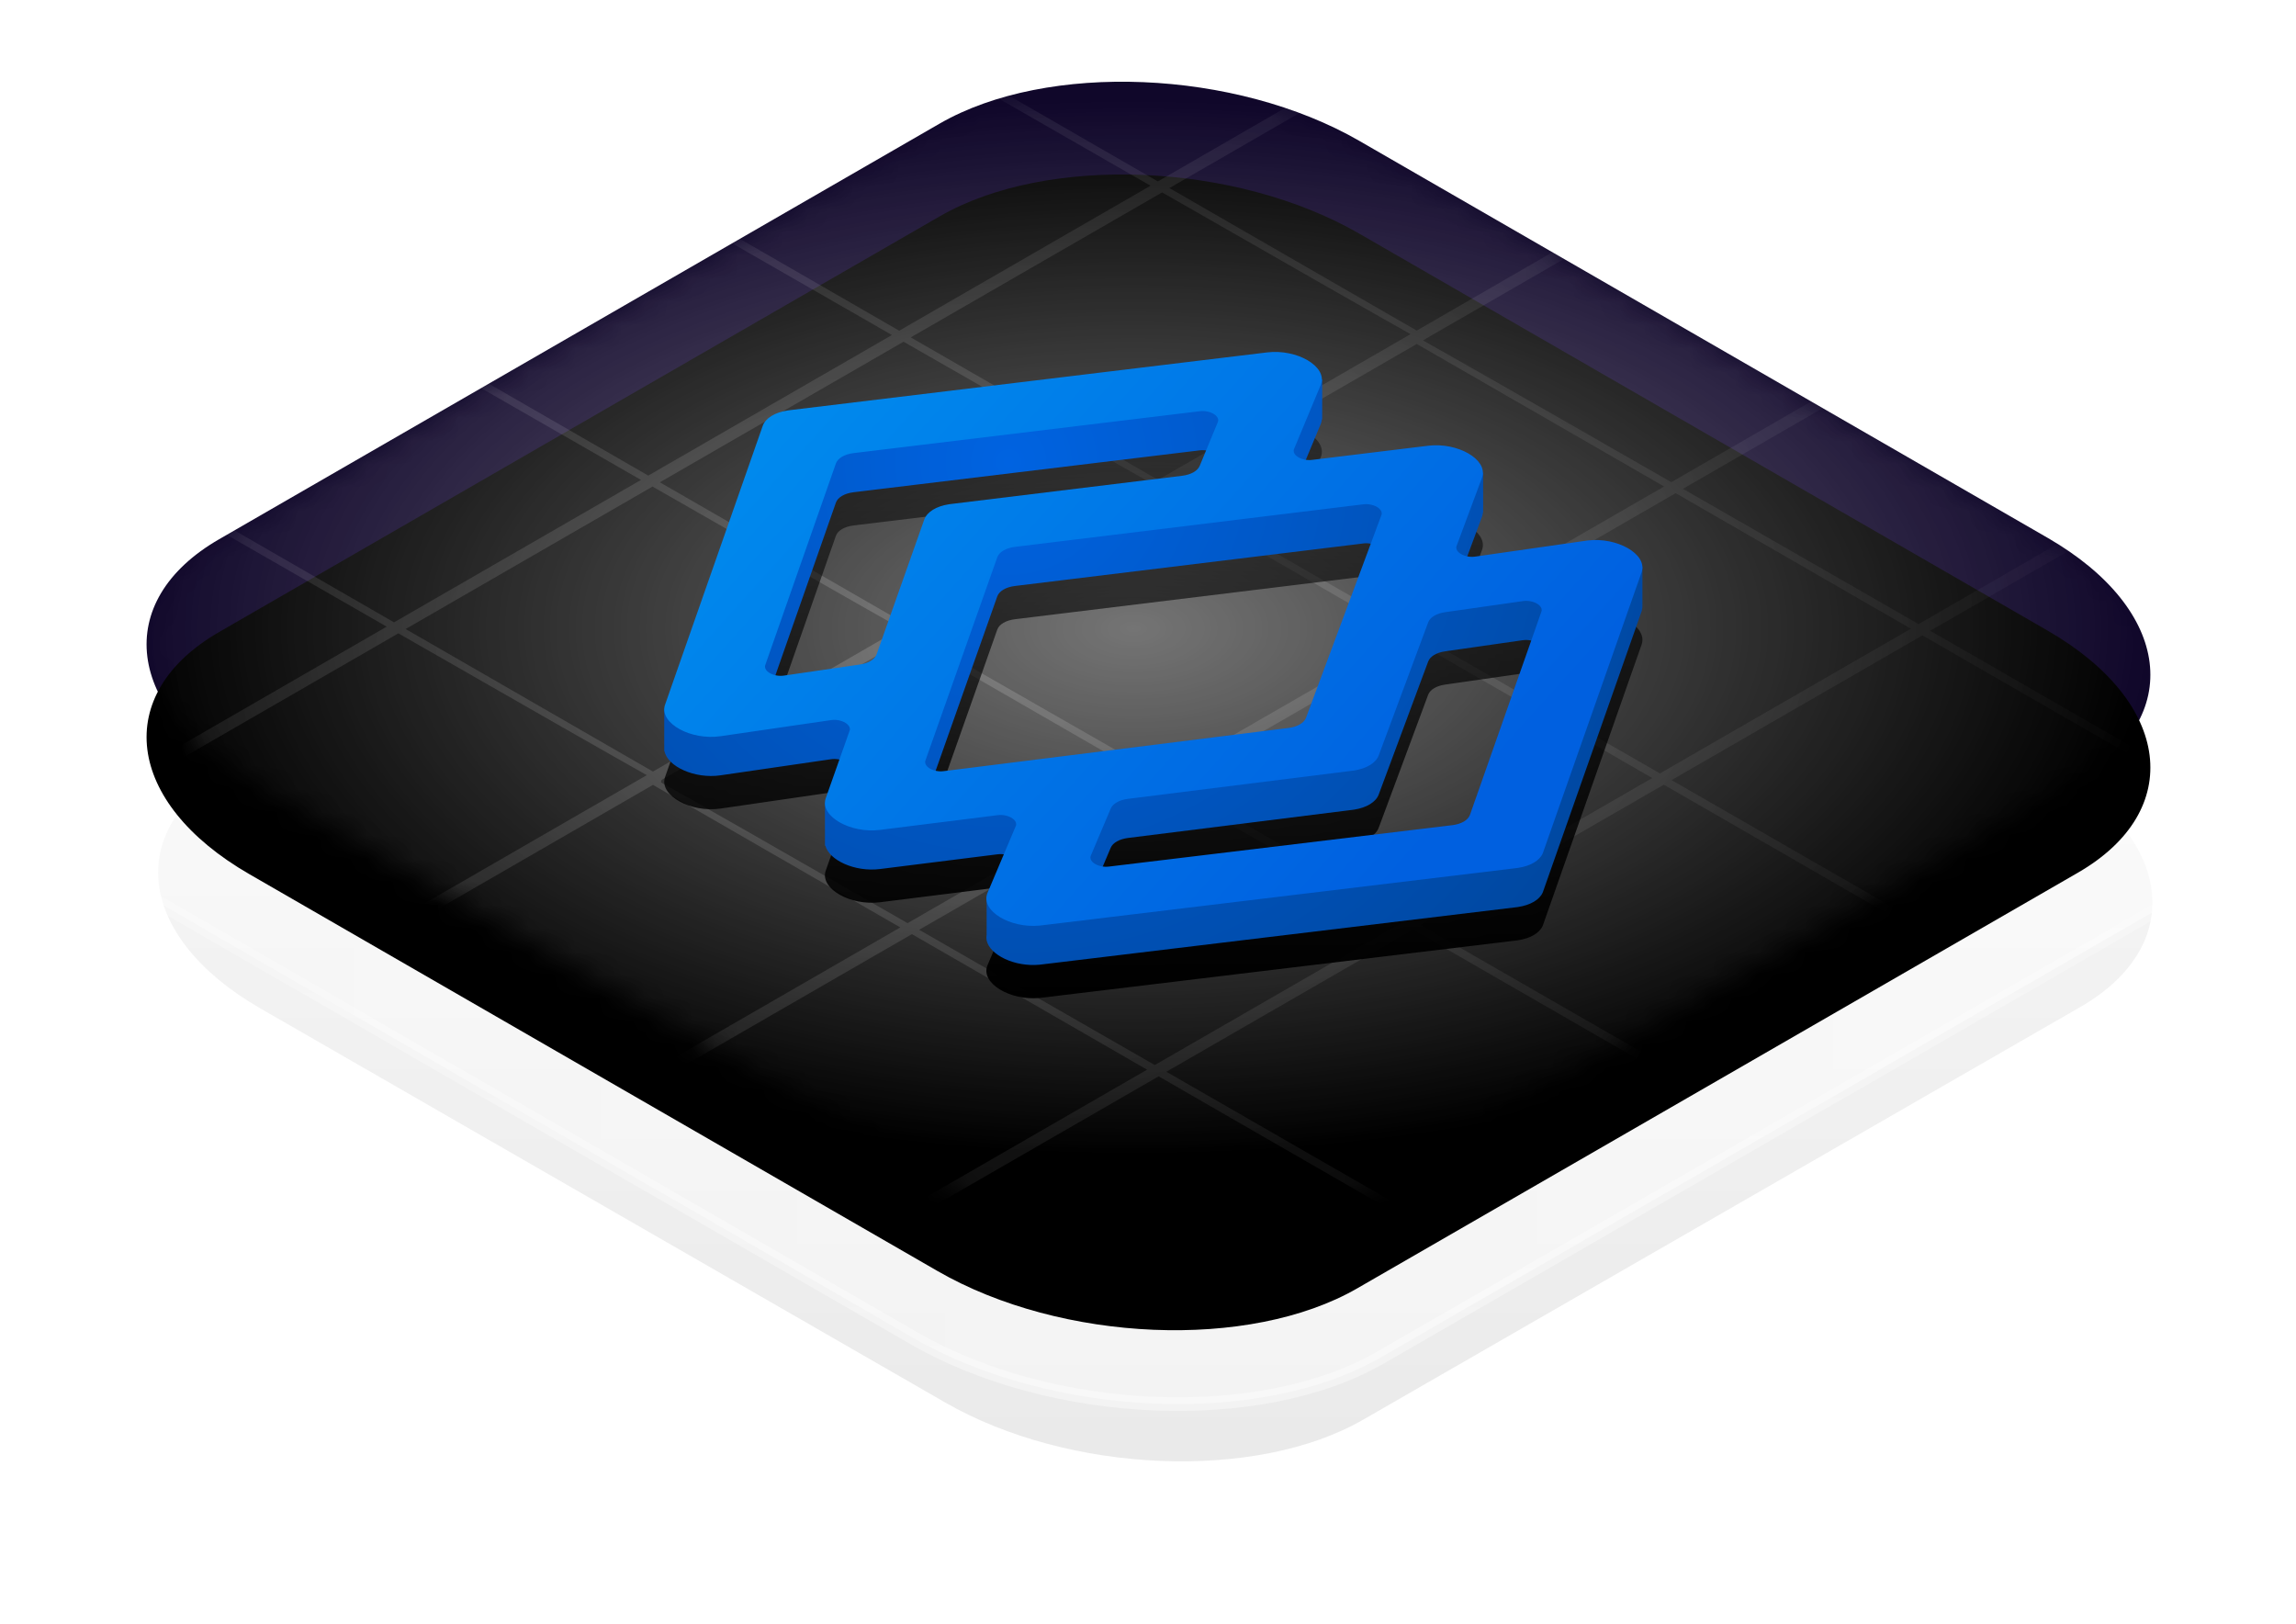 <svg xmlns="http://www.w3.org/2000/svg" xmlns:xlink="http://www.w3.org/1999/xlink" width="99" height="70" viewBox="0 0 99 70">
    <defs>
        <linearGradient id="62e5eq3mza" x1="50%" x2="50%" y1="0%" y2="100%">
            <stop offset="0%" stop-opacity=".053"/>
            <stop offset="100%" stop-opacity=".941"/>
        </linearGradient>
        <linearGradient id="lokhx5e7od" x1=".702%" x2="98.733%" y1="50%" y2="50%">
            <stop offset="0%" stop-color="#FFF" stop-opacity=".639"/>
            <stop offset="100%" stop-color="#FFF"/>
        </linearGradient>
        <linearGradient id="5q2h7vkjac" x1="50%" x2="50%" y1=".257%" y2="100%">
            <stop offset="0%" stop-color="#FFF" stop-opacity="0"/>
            <stop offset="100%" stop-color="#FFF" stop-opacity=".4"/>
        </linearGradient>
        <linearGradient id="awdoc4l7xf" x1="1.358%" x2="100%" y1="50%" y2="50%">
            <stop offset="0%" stop-color="#FFF" stop-opacity=".7"/>
            <stop offset="100%" stop-color="#FFF" stop-opacity=".9"/>
        </linearGradient>
        <linearGradient id="8gwst418xe" x1="50%" x2="50%" y1=".257%" y2="100%">
            <stop offset="0%" stop-color="#FFF" stop-opacity="0"/>
            <stop offset="100%" stop-color="#FFF"/>
        </linearGradient>
        <linearGradient id="81l32pqvyn" x1="62.212%" x2="62.212%" y1="0%" y2="100%">
            <stop offset="0%" stop-opacity=".4"/>
            <stop offset="100%"/>
        </linearGradient>
        <linearGradient id="pvkzvtkypq" x1="-24.51%" x2="87.453%" y1="8.023%" y2="67.209%">
            <stop offset="0%" stop-color="#0099F2"/>
            <stop offset="100%" stop-color="#0060E0"/>
        </linearGradient>
        <filter id="05zjnss12b" width="114.3%" height="124.8%" x="-7.1%" y="-12.4%" filterUnits="objectBoundingBox">
            <feGaussianBlur in="SourceGraphic" stdDeviation="2.045"/>
        </filter>
        <filter id="g00vfnm7mh" width="105.8%" height="110%" x="-2.9%" y="-5%" filterUnits="objectBoundingBox">
            <feGaussianBlur in="SourceAlpha" result="shadowBlurInner1" stdDeviation=".5"/>
            <feOffset dy="4" in="shadowBlurInner1" result="shadowOffsetInner1"/>
            <feComposite in="shadowOffsetInner1" in2="SourceAlpha" k2="-1" k3="1" operator="arithmetic" result="shadowInnerInner1"/>
            <feColorMatrix in="shadowInnerInner1" values="0 0 0 0 0 0 0 0 0 0 0 0 0 0 0 0 0 0 0.5 0"/>
        </filter>
        <filter id="f43xoah16k">
            <feColorMatrix in="SourceGraphic" values="0 0 0 0 0 0 0 0 0 0.376 0 0 0 0 0.878 0 0 0 1 0"/>
        </filter>
        <filter id="09xfkniapo" width="121.8%" height="137.2%" x="-10.9%" y="-18.6%" filterUnits="objectBoundingBox">
            <feGaussianBlur in="SourceGraphic" stdDeviation="1.534"/>
        </filter>
        <radialGradient id="43p71fszrj" cx="48.18%" cy="52.179%" r="29.45%" fx="48.18%" fy="52.179%" gradientTransform="matrix(-.574 .107 -.04 -.65 .78 .81)">
            <stop offset="0%" stop-color="#FFF"/>
            <stop offset="99.137%" stop-color="#FFF" stop-opacity="0"/>
            <stop offset="100%" stop-color="#CC7613" stop-opacity="0"/>
        </radialGradient>
        <radialGradient id="gic4asbqhm" cx="50%" cy="56.122%" r="43.878%" fx="50%" fy="56.122%" gradientTransform="matrix(0 1 -1.047 0 1.087 .061)">
            <stop offset="0%" stop-color="#FFF" stop-opacity=".622"/>
            <stop offset="100%" stop-color="#FFF" stop-opacity="0"/>
        </radialGradient>
        <radialGradient id="gmosdqbxup" cx="35.099%" cy="14.039%" r="146.017%" fx="35.099%" fy="14.039%" gradientTransform="scale(.599 1) rotate(42.052 .469 .447)">
            <stop offset="0%" stop-color="#0063E1"/>
            <stop offset="100%" stop-color="#004191"/>
        </radialGradient>
        <ellipse id="ny68mv7c9l" cx="48.175" cy="25.76" rx="48.175" ry="25.76"/>
        <path id="0m816cezjg" d="M52.3 2.554c-5.354-3.087-13.465-3.423-18.102-.75L3.13 19.723c-4.637 2.674-4.054 7.351 1.3 10.439L34.1 47.27c5.354 3.088 13.465 3.424 18.101.75l31.07-17.917c4.636-2.674 4.054-7.351-1.3-10.439L52.3 2.555z"/>
    </defs>
    <g fill="none" fill-rule="evenodd">
        <g>
            <g>
                <g>
                    <path fill="url(#62e5eq3mza)" d="M57.35 15.31c-5.327-3.066-13.4-3.4-18.014-.745l-30.92 17.79C3.8 35.01 4.38 39.654 9.708 42.72l29.53 16.99c5.327 3.065 13.4 3.398 18.014.743l30.92-17.79c4.615-2.654 4.036-7.299-1.293-10.364l-29.53-16.99z" filter="url(#05zjnss12b)" opacity=".3" transform="translate(-107 -285) translate(108 285) translate(.52 .755)"/>
                    <path fill="url(#lokhx5e7od)" fill-opacity=".5" stroke="url(#5q2h7vkjac)" stroke-width=".589" d="M58.11 7.255c-5.948-3.43-14.96-3.803-20.112-.832L3.478 26.33c-5.152 2.971-4.505 8.168 1.444 11.599L37.889 56.94c5.949 3.43 14.96 3.804 20.113.833l34.52-19.908c5.152-2.97 4.505-8.168-1.444-11.599L58.111 7.255z" transform="translate(-107 -285) translate(108 285) translate(.52 .755)"/>
                    <path fill="url(#awdoc4l7xf)" stroke="url(#8gwst418xe)" stroke-width=".589" d="M58.11 2.838c-5.948-3.43-14.96-3.803-20.112-.833L3.478 21.913c-5.152 2.971-4.505 8.168 1.444 11.599l32.967 19.012c5.949 3.43 14.96 3.803 20.113.833l34.52-19.908c5.152-2.971 4.505-8.168-1.444-11.599L58.111 2.838z" opacity=".9" transform="translate(-107 -285) translate(108 285) translate(.52 .755)"/>
                    <g transform="translate(-107 -285) translate(108 285) translate(.52 .755) translate(4.8 2.768)">
                        <mask id="uospg8dv2i" fill="#fff">
                            <use xlink:href="#0m816cezjg"/>
                        </mask>
                        <g>
                            <use fill="#10072A" xlink:href="#0m816cezjg"/>
                            <use fill="#000" filter="url(#g00vfnm7mh)" xlink:href="#0m816cezjg"/>
                        </g>
                        <g fill="url(#43p71fszrj)" fill-rule="nonzero" mask="url(#uospg8dv2i)" opacity=".166">
                            <path d="M294.763.176c.409.21.368.363.249.431L164.449 75.97l10.142 5.843L305.447 6.28c.41.21.368.363.25.431L175.09 82.1l10.663 6.144 130.759-75.477c.41.21.368.363.25.432L186.02 88.667l.143.08c1.337.749 4.817 2.734 10.44 5.958l.13.074 130.845-75.525c.41.21.368.363.25.432l-130.596 75.38c2.862 1.64 6.248 3.585 10.16 5.832l130.87-75.54c.41.211.369.364.25.433l-130.62 75.395.29.166c21.244 12.206 57.437 33.044 108.58 62.514.099.057.143.173.116.279l-.026.061c-.041.073-36.473-20.868-109.293-62.822l-10.818 6.239c21.192 12.175 57.51 33.085 108.954 62.73.12.068.16.22.092.34-.042.072-36.502-20.885-109.38-62.872l-10.488 6.047c21.226 12.195 57.463 33.058 108.71 62.59.12.068.16.22.092.34-.042.072-36.42-20.838-109.136-62.731l-10.626 6.13c21.188 12.172 57.517 33.088 108.986 62.747.12.069.16.221.091.34-.042.073-36.512-20.89-109.411-62.89l-10.488 6.047c21.222 12.193 57.47 33.062 108.742 62.608.12.069.16.221.091.34-.041.073-36.43-20.844-109.167-62.75l-10.297 5.938c21.23 12.197 57.46 33.056 108.689 62.577.12.069.16.221.091.34-.042.073-36.413-20.833-109.113-62.718l-76.427 44.113c-.41-.21-.369-.363-.25-.432l76.179-43.968-10.141-5.843-76.473 44.138c-.409-.21-.368-.363-.249-.432l76.222-43.994c-3.48-2.004-7.034-4.053-10.664-6.145l-76.375 44.085c-.409-.21-.368-.363-.249-.432l76.2-43.985c-.014-.055-.01-.116.018-.17-1.164-.649-4.69-2.66-10.574-6.034l-76.46 44.134c-.41-.21-.369-.363-.25-.432l76.212-43.987c-2.856-1.637-6.242-3.581-10.16-5.832l-76.487 44.146c-.409-.21-.368-.363-.249-.432l76.233-44.003-10.676-6.136-76.374 44.084c-.409-.21-.368-.362-.249-.431l76.127-43.939C76.188 88.273 43.563 69.486.181 44.487c-.12-.069-.16-.221-.091-.34.04-.07 32.81 18.763 98.312 56.496l10.286-5.93C86.819 82.137 54.212 63.36 10.865 38.383c-.119-.07-.16-.222-.091-.341.04-.07 32.792 18.752 98.258 56.465l10.476-6.04c-21.867-12.575-54.393-31.305-97.577-56.19-.12-.069-.16-.221-.091-.34.04-.069 32.71 18.706 98.014 56.324l10.616-6.121c-21.869-12.576-54.487-31.36-97.855-56.35-.119-.068-.16-.22-.09-.34.039-.069 32.802 18.76 98.29 56.483l10.476-6.04c-21.867-12.574-54.404-31.31-97.61-56.207-.119-.07-.16-.222-.09-.34.039-.07 32.72 18.711 98.044 56.341l10.807-6.23C130.574 56.88 98.009 38.127 54.747 13.198c-.119-.069-.16-.221-.091-.34.04-.07 32.75 18.728 98.13 56.39l.028-.01c.126.064.209.123.26.176l10.26 5.91.616.356L294.763.176zM153.165 120.51l-10.315 5.95c2.867 1.643 6.254 3.587 10.16 5.831l10.296-5.938-10.141-5.843zm-11.163-6.432l-4.787 2.76-5.577 3.22c1.39.779 4.96 2.817 10.71 6.113l10.317-5.949-10.663-6.144zm21.984.186l-10.505 6.06c2.865 1.642 6.251 3.586 10.159 5.831l10.487-6.048-10.141-5.843zm-11.165-6.434l-7.633 4.406-2.923 1.685c1.345.752 4.916 2.79 10.713 6.114l10.507-6.06c-3.48-2.004-7.034-4.053-10.664-6.145zm22.126.107l-10.648 6.14c2.857 1.638 6.244 3.582 10.16 5.831l10.629-6.128-10.14-5.843zm-43.927-.396l-10.314 5.952 10.607 6.112.048.037 10.262-5.924c0-.038.008-.077.026-.112-1.169-.652-4.713-2.674-10.629-6.065zm32.763-6.037l-10.446 6.028-.15.087c0 .035-.009.07-.025.102 1.17.651 4.717 2.675 10.639 6.07l10.646-6.143-10.664-6.144zm21.985.187l-10.504 6.06c2.866 1.643 6.252 3.587 10.158 5.831l10.487-6.048-10.141-5.843zm-43.925-.394l-10.506 6.06 10.66 6.143H142l7.908-4.564 2.648-1.526c-1.336-.747-4.907-2.785-10.712-6.113zm-21.48.127l-10.3 5.937 10.142 5.843 10.317-5.949c-2.857-1.638-6.243-3.582-10.16-5.831zm54.24-6.167l-10.553 6.092c1.373.769 4.943 2.806 10.71 6.113l10.507-6.06-10.664-6.145zm22.316-.004l-10.838 6.25c2.859 1.64 6.246 3.583 10.16 5.832l10.82-6.238-10.142-5.844zm-44.116-.285l-10.646 6.142 10.663 6.145 5.063-2.923 5.493-3.171c-.007-.049 0-.1.023-.147-1.167-.65-4.7-2.666-10.596-6.046zm-43.618.03l-10.283 5.933 10.663 6.143 10.296-5.939L109.185 95zm21.997.179l-10.488 6.048 10.142 5.843 10.504-6.06c-2.865-1.643-6.251-3.587-10.158-5.831zm54.574-6.356l-10.823 6.247c-.004.02-.01.041-.02.06 1.171.654 4.73 2.684 10.67 6.09l10.836-6.253-10.663-6.144zm-65.749-.067l-10.475 6.04 10.663 6.143 10.489-6.046-10.677-6.137zm43.62-.03l-10.509 6.06 10.63 6.124.028.023 10.563-6.093c-1.307-.731-4.878-2.769-10.713-6.114zm-21.482.126l-10.63 6.129 10.141 5.843 10.649-6.14c-2.856-1.637-6.243-3.581-10.16-5.832zm-11.178-6.425l-10.614 6.123 10.664 6.144 10.626-6.13c-3.21-1.844-6.77-3.89-10.676-6.137zm43.81-.14l-10.839 6.252L174.6 94.68l10.888-6.283c-1.229-.684-4.799-2.722-10.712-6.111zm-21.814.318l-10.487 6.049 10.142 5.843 10.506-6.06c-2.865-1.642-6.252-3.586-10.16-5.832zm-11.173-6.422l-10.476 6.04 10.664 6.144 10.486-6.048-10.674-6.136zm22.327-.014l-10.82 6.239 10.142 5.843 10.836-6.25c-2.86-1.641-6.247-3.585-10.158-5.832zm-11.177-6.424l-10.805 6.232 10.664 6.144 10.818-6.24c-3.213-1.845-6.772-3.89-10.677-6.136z" transform="translate(-130.986 -77.515)"/>
                        </g>
                        <g filter="url(#f43xoah16k)" opacity=".734">
                            <g mask="url(#uospg8dv2i)">
                                <g transform="translate(-5.566 -5.345)">
                                    <use fill="url(#gic4asbqhm)" xlink:href="#ny68mv7c9l"/>
                                </g>
                            </g>
                        </g>
                    </g>
                </g>
                <g>
                    <path fill="url(#81l32pqvyn)" d="M5.323 5.641l.073-.01L25.991 3.14c1.298-.157 2.59.607 2.332 1.36l-.015.04-1.153 2.768c-.075.179.123.38.441.45.11.024.225.03.332.017l5.004-.611c1.28-.157 2.565.587 2.342 1.336l-.013.04-1.097 2.948c-.067.18.138.379.458.445.112.023.23.027.336.012l4.799-.688.068-.01c1.26-.147 2.54.58 2.33 1.328l-.012.041-4.249 12.082-.016.043c-.136.31-.531.543-1.061.622l-.073.01-20.49 2.47-.07.008c-1.276.122-2.518-.63-2.26-1.37l.015-.04 1.22-2.884c.076-.179-.12-.38-.438-.45-.112-.025-.23-.031-.337-.018l-5.08.636c-1.275.16-2.563-.576-2.353-1.325l.013-.041 1.03-2.914c.064-.18-.144-.38-.464-.443-.111-.022-.227-.026-.333-.01l-4.77.694c-1.282.187-2.616-.554-2.405-1.317l.013-.04L4.246 6.306c.117-.333.523-.582 1.077-.666zm27.617 9.137l-2.132 5.733c-.12.325-.519.568-1.06.652l-.075.01L20 22.386c-.376.047-.658.207-.75.425l-.859 2.03c-.075.178.121.38.439.45.11.025.226.03.333.018l14.813-1.786c.394-.048.686-.219.767-.45l3.08-8.76c.064-.18-.144-.379-.465-.442-.11-.023-.225-.026-.33-.011l-3.361.482c-.372.053-.645.217-.727.437zm-18.58-2.807l-3.099 8.766c-.063.18.144.379.465.443.105.02.214.025.315.013l14.877-1.863c.386-.049.672-.216.756-.442l3.251-8.74c.067-.18-.138-.38-.457-.446-.106-.021-.217-.026-.319-.014l-15.024 1.835c-.393.048-.683.218-.765.448zM7.4 7.931l-3.045 8.69c-.063.18.145.379.466.442.11.022.226.026.331.01l3.28-.477c.374-.055.647-.222.726-.444l2.052-5.804c.117-.33.52-.578 1.07-.662l.076-.01 9.977-1.219c.38-.046.665-.208.756-.428l.783-1.89c.074-.178-.124-.379-.442-.449-.11-.024-.224-.03-.33-.017L8.166 7.481c-.394.047-.685.218-.766.45z" filter="url(#09xfkniapo)" transform="translate(-107 -285) translate(108 285) translate(27.641 15.172)"/>
                    <path fill="url(#gmosdqbxup)" d="M28.37 1.183V2.91h-.015c-.004.052-.014.104-.032.156l-.015.04-1.153 2.769c-.075.178.123.38.441.45.11.023.225.03.332.016l5.004-.61.128-.014v-.512h2.25v1.728h-.012c-.003.045-.01.089-.024.133l-.013.041-1.097 2.947c-.067.18.138.38.458.445.112.023.23.027.336.012l4.799-.688.068-.009.103-.01V9.26h2.25v1.631c.006.083 0 .167-.023.251l-.012.04-4.249 12.083-.016.042c-.136.311-.531.543-1.061.622l-.073.01-20.49 2.47-.07.008c-1.084.104-2.144-.424-2.28-1.039h-.002l-.001-.017c-.015-.077-.015-.155 0-.233l.001-1.587.657-.001.6-1.417c.076-.178-.12-.38-.438-.45-.112-.025-.23-.03-.337-.017l-5.08.636c-1.093.137-2.196-.385-2.356-1.009H6.93v-.127-1.71h.558l.507-1.435c.064-.18-.144-.379-.464-.443-.111-.022-.227-.025-.333-.01l-4.77.695c-1.125.164-2.29-.387-2.416-1.04H0v-1.837h.567l3.68-10.502c.116-.332.522-.582 1.076-.665l.073-.01 20.595-2.492.129-.013v-.512h2.25zm8.658 11.244l-3.361.482c-.372.053-.645.218-.727.438l-2.132 5.732c-.12.325-.519.569-1.06.653l-.075.01L20 20.953c-.376.048-.658.207-.75.425l-.859 2.03c-.075.179.121.38.439.45.11.025.226.031.333.019l14.813-1.787c.394-.047.686-.218.767-.45l3.08-8.76c.064-.18-.144-.378-.465-.442-.11-.022-.225-.026-.33-.01zm-6.879-4.17L15.125 10.09c-.393.048-.683.219-.765.449l-3.099 8.766c-.063.18.144.378.465.442.105.021.214.026.315.013l14.877-1.863c.386-.048.672-.215.756-.442l3.251-8.74c.067-.18-.138-.38-.457-.445-.106-.022-.217-.027-.319-.014zM23.1 4.242L8.167 6.049c-.394.048-.685.219-.766.45l-3.045 8.69c-.063.181.145.38.466.443.11.022.226.025.331.01l3.28-.478c.374-.054.647-.221.726-.443l2.052-5.804c.117-.33.52-.579 1.07-.663l.076-.01 9.977-1.218c.38-.047.665-.208.756-.429l.783-1.889c.074-.178-.124-.38-.442-.45-.11-.023-.224-.029-.33-.016z" transform="translate(-107 -285) translate(108 285) translate(27.641 15.172)"/>
                    <path fill="url(#pvkzvtkypq)" d="M5.323 2.523l.073-.01L25.991.021c1.298-.157 2.59.606 2.332 1.36l-.015.04-1.153 2.768c-.075.178.123.38.441.45.11.023.225.03.332.016l5.004-.61c1.28-.157 2.565.586 2.342 1.335l-.013.041-1.097 2.947c-.067.18.138.38.458.445.112.023.23.027.336.012l4.799-.688.068-.009c1.26-.148 2.54.58 2.33 1.328l-.012.04-4.249 12.082-.016.043c-.136.311-.531.543-1.061.622l-.073.01-20.49 2.47-.07.008c-1.276.122-2.518-.63-2.26-1.37l.015-.04 1.22-2.884c.076-.178-.12-.38-.438-.45-.112-.025-.23-.03-.337-.017l-5.08.636c-1.275.16-2.563-.576-2.353-1.326l.013-.04 1.03-2.915c.064-.18-.144-.379-.464-.443-.111-.022-.227-.026-.333-.01l-4.77.695c-1.282.186-2.616-.555-2.405-1.317l.013-.041 4.211-12.02c.117-.333.523-.583 1.077-.666zM32.94 11.66l-2.132 5.732c-.12.325-.519.569-1.06.653l-.075.01L20 19.266c-.376.047-.658.207-.75.425l-.859 2.03c-.075.179.121.38.439.45.11.025.226.031.333.018l14.813-1.786c.394-.047.686-.218.767-.45l3.08-8.76c.064-.18-.144-.378-.465-.442-.11-.022-.225-.026-.33-.01l-3.361.48c-.372.054-.645.219-.727.439zM14.36 8.853l-3.099 8.765c-.063.181.144.38.465.443.105.021.214.026.315.013l14.877-1.863c.386-.048.672-.216.756-.442l3.251-8.74c.067-.18-.138-.38-.457-.445-.106-.022-.217-.027-.319-.015L15.125 8.404c-.393.048-.683.218-.765.449zM7.4 4.813l-3.045 8.69c-.063.18.145.378.466.442.11.022.226.025.331.01l3.28-.478c.374-.054.647-.221.726-.443L11.21 7.23c.117-.33.52-.579 1.07-.663l.076-.01 9.977-1.218c.38-.047.665-.208.756-.429l.783-1.89c.074-.178-.124-.379-.442-.448-.11-.024-.224-.03-.33-.017L8.166 4.362c-.394.048-.685.219-.766.45z" transform="translate(-107 -285) translate(108 285) translate(27.641 15.172)"/>
                </g>
            </g>
        </g>
    </g>
</svg>
